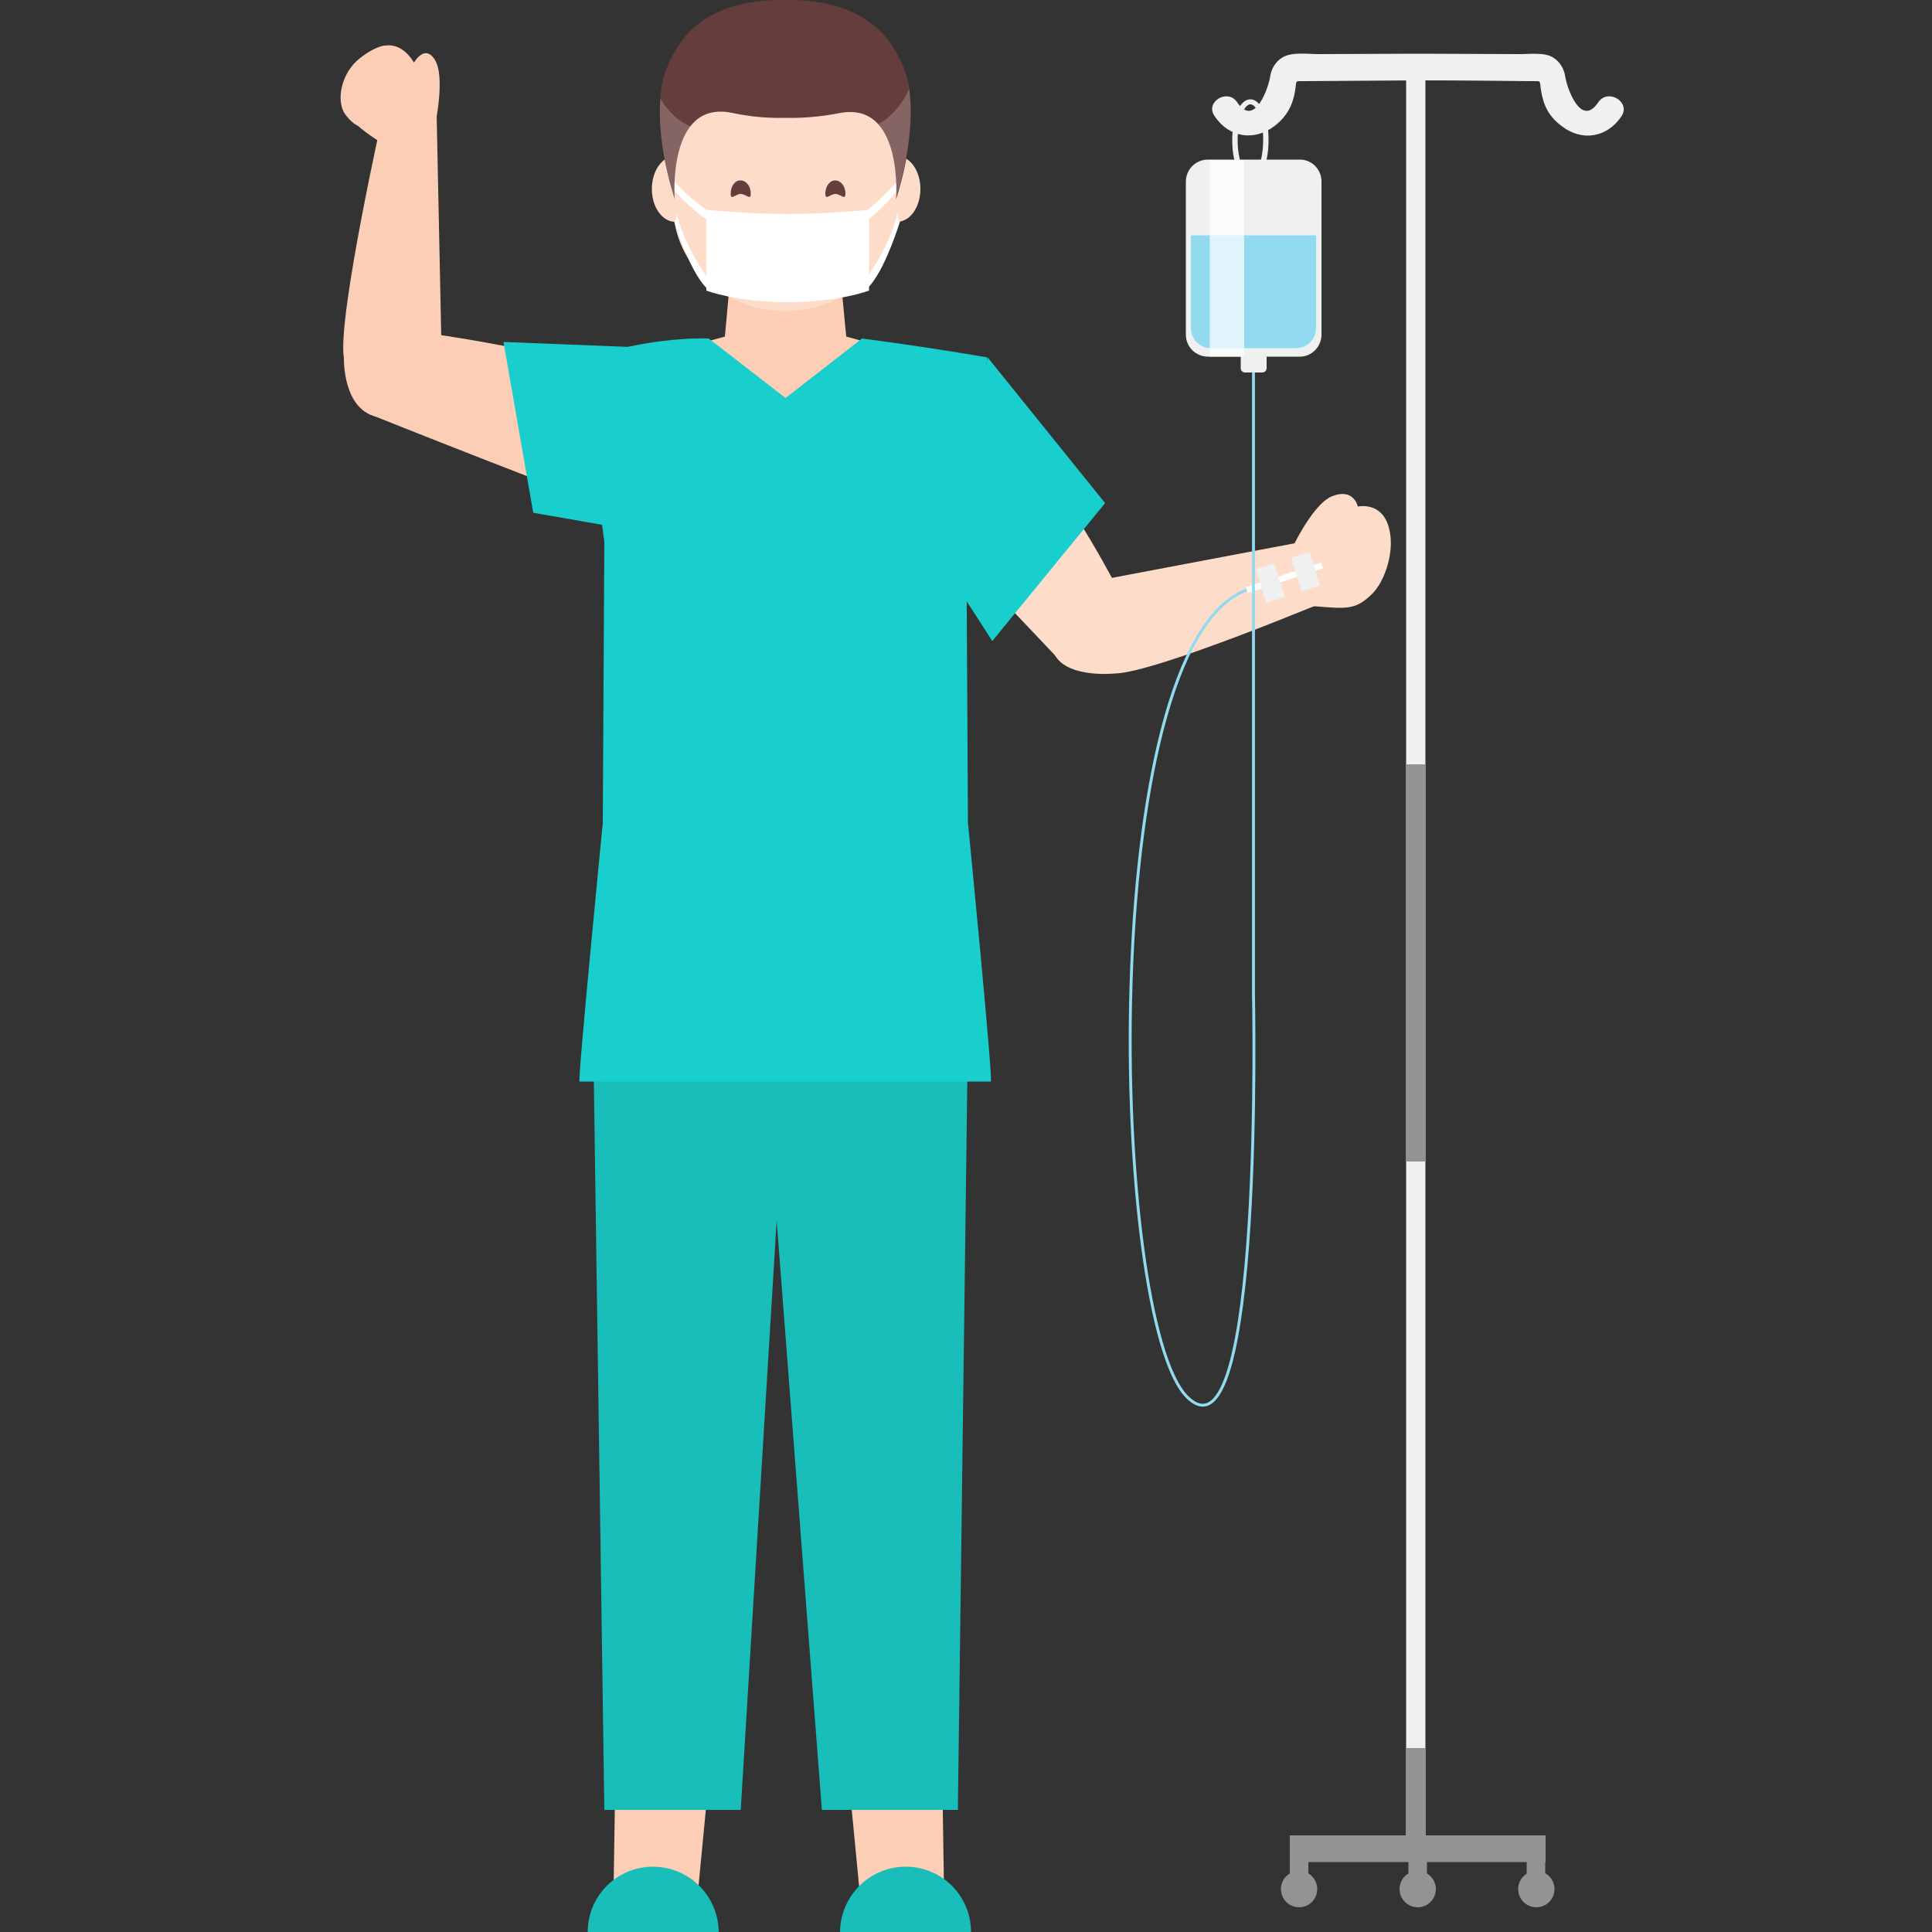 <?xml version="1.0" encoding="utf-8"?>
<!-- Generator: Adobe Illustrator 24.1.0, SVG Export Plug-In . SVG Version: 6.00 Build 0)  -->
<svg version="1.1" id="Layer_1" xmlns="http://www.w3.org/2000/svg" xmlns:xlink="http://www.w3.org/1999/xlink" x="0px" y="0px"
	 viewBox="0 0 500 500" style="enable-background:new 0 0 500 500;" xml:space="preserve">
<rect x="0" y="0" width="500" height="500" fill="#333333" stroke="none"/>
<style type="text/css">
	.st0{fill:#FCCEB6;}
	.st1{fill:#19BDB9;}
	.st2{fill:#FDDCC9;}
	.st3{fill:#FDB296;}
	.st4{fill:#663D3D;}
	.st5{fill:#E55959;}
	.st6{fill:#FAA0A0;}
	.st7{fill:#FFFFFF;}
	.st8{fill:#19CFCD;}
	.st9{opacity:0.2;}
	.st10{fill:#EFF0F0;}
	.st11{fill:none;stroke:#92DAF0;stroke-width:0.75;stroke-miterlimit:10;}
	.st12{fill:#92DAF0;}
	.st13{opacity:0.7;fill:#FFFFFF;}
	.st14{fill:#919395;}
</style>
<g>
	<g>
		<polyline class="st0" points="161.7,299.3 158.7,495.1 180.1,495.1 199.3,295.5 		"/>
		<path class="st1" d="M169,483.1c-9.4,0-16.9,7.6-16.9,16.9h33.9C185.9,490.6,178.3,483.1,169,483.1z"/>
	</g>
	<g>
		<polyline class="st0" points="241.4,299.3 244.4,495.1 223,495.1 203.8,295.5 		"/>
		<path class="st1" d="M234.4,483.1c9.4,0,16.9,7.6,16.9,16.9h-33.9C217.5,490.6,225.1,483.1,234.4,483.1z"/>
	</g>
	<polygon class="st1" points="211.6,267.3 187.6,267.3 153.5,267.3 156.4,468.4 191.7,468.4 201,315.9 212.7,468.4 247.9,468.4 
		250.5,267.3 	"/>
	<path class="st2" d="M246,141.1l27.7,29.2l20.3-8.4c0,0-23.7-52-46-58.2C248,103.8,218.7,112.9,246,141.1z"/>
	<g>
		<path class="st2" d="M341.4,139.4L280.1,151c0,0-11.6,3.6-7.7,17.1c2.2,7.7,16.1,6.2,16.1,6.2c10.4-0.1,56.6-19.5,56.6-19.5
			L341.4,139.4z"/>
		<path class="st2" d="M338.9,156.8c9.4,0.7,11.6,1.3,16-2.9c3.3-3.1,5.4-9.7,5-14.6c-0.8-10-8.5-8.2-8.5-8.2s-1-4.9-6.6-2.7
			c-5.6,2.2-11.5,15.8-11.5,15.8"/>
	</g>
	<g>
		<g>
			<g>
				<g>
					<g>
						<path class="st0" d="M176.6,129.7c0.2-8.6,0.8-17.9-0.5-26.5C149.8,90.5,108.2,86,99.2,84.6l-3.8,22.5
							c0,0,55.6,22.3,80.8,30.9C176.5,134.8,176.6,131.8,176.6,129.7z"/>
					</g>
					<g>
						<g>
							<path class="st0" d="M102,39c-7.2-4.4-12.4-7.7-13.5-13c-0.8-4,3.9-9.7,7.3-12.4c7-5.6,10.8,3.5,10.8,3.5s3-6.2,5.9-1.7
								c2.9,4.5,0,17.5,0,17.5"/>
							<path class="st0" d="M113,29.5l1.4,67.4c0,0-1.7,13-16.1,11.1c-9.7-1.3-9.3-15.3-9.3-15.3c-1.8-10.6,10.7-65.9,10.7-65.9
								L113,29.5z"/>
						</g>
					</g>
				</g>
				<path class="st0" d="M107.1,16.1c2.4,3.7-0.3,9.1-5,13c-7.1,5.9-9.9,4.1-12.6,0.7c-2.7-3.4-1.3-10.9,3.6-14.7
					C97.9,11.3,102.9,9.6,107.1,16.1z"/>
			</g>
			<polygon class="st0" points="219,87.1 216.6,61.9 189.9,61.9 187.6,87.1 168.7,92.3 184.3,131.7 222.2,131.7 237.9,92.3 			"/>
			<g>
				<path class="st2" d="M232.2,53.2c0,15.1-13,27.3-29,27.3c-16,0-29-12.2-29-27.3c0-38.1,13-39.3,29-39.3
					C219.3,13.9,232.2,16.3,232.2,53.2z"/>
				<path class="st2" d="M226.2,48.9c0,4.7,2.7,8.5,6,8.5c3.3,0,6-3.8,6-8.5c0-4.7-2.7-8.5-6-8.5C228.9,40.4,226.2,44.2,226.2,48.9"
					/>
				<path class="st2" d="M168.7,48.9c0,4.7,2.7,8.5,6,8.5c3.3,0,6-3.8,6-8.5c0-4.7-2.7-8.5-6-8.5C171.4,40.4,168.7,44.2,168.7,48.9"
					/>
			</g>
			<g>
				<g>
					<g>
						<path class="st3" d="M207.4,58.2c0,1-1.5,1.8-3.4,1.8c-1.9,0-3.4-0.8-3.4-1.8c0-1,1.5-1.8,3.4-1.8
							C205.8,56.4,207.4,57.2,207.4,58.2z"/>
					</g>
				</g>
				<g>
					<path class="st4" d="M189.1,50.1c0,1.9,1.2,0.1,2.6,0.1c1.4,0,2.6,1.8,2.6-0.1c0-1.9-1.2-3.4-2.6-3.4
						C190.2,46.6,189.1,48.2,189.1,50.1z"/>
				</g>
				<g>
					<path class="st4" d="M213.6,50.1c0,1.9,1.2,0.1,2.6,0.1c1.4,0,2.6,1.8,2.6-0.1c0-1.9-1.2-3.4-2.6-3.4
						C214.8,46.6,213.6,48.2,213.6,50.1z"/>
				</g>
			</g>
			<g>
				<g>
					<path class="st5" d="M215,66.4c0,4.8-5.2,8.7-11.6,8.7c-6.4,0-11.5-3.9-11.5-8.7c0-4.8,5.2,0.4,11.5,0.4
						C209.8,66.8,215,61.6,215,66.4z"/>
				</g>
				<path class="st6" d="M203.4,71c-2.9,0-5.5,0.8-7.5,2.1c2,1.3,4.6,2.1,7.5,2.1c2.9,0,5.5-0.8,7.5-2.1
					C208.9,71.7,206.3,71,203.4,71z"/>
				<path class="st7" d="M203.4,66.8c-3.7,0-7.1-1.8-9.2-2.3c1.8,3.4,5.2,3.8,9.2,3.8c4,0,7.4-0.4,9.2-3.8
					C210.5,65,207.2,66.8,203.4,66.8z"/>
			</g>
			<path class="st8" d="M250.5,212.9l-0.4-72.8l5.4-47.6c0,0-14.1-2.5-32.4-4.9L203.3,103l-19.9-15.4c-16.7-0.4-33.3,5.5-33.3,5.5
				l6.3,47.1l-0.4,72.8c0,0-6.7,68.2-6,66.9h106.4C257.2,281.1,250.5,212.9,250.5,212.9z"/>
			<polyline class="st8" points="163.1,89.8 130.3,88.5 138,132.7 186,141.1 			"/>
			<polyline class="st8" points="244.9,147.4 256.8,165.9 286,130.2 255.6,92.5 			"/>
		</g>
	</g>
	<g>
		<g>
			<path class="st7" d="M224.9,75.2c0,0-7.7,3-21,3c-13.3,0-21.1-3-21.1-3V54.3c0,0,11.1,1.1,21,1.1c9.9,0,21.1-1.1,21.1-1.1V75.2z"
				/>
			<path class="st7" d="M232.4,46.5c-3.5,4.7-9.2,8.8-9.2,8.8l1.1,1.7c2.6-1.6,6-5.4,8.1-7.8C232.3,48.3,232.4,47.4,232.4,46.5z"/>
		</g>
		<path class="st7" d="M232.3,55.1c-0.5,2.1-2.4,9.4-9,18.1l0.8,1.8c4.1-3.7,7.5-13.6,8.8-17.6C232.4,56.8,232.3,55.8,232.3,55.1z"
			/>
		<path class="st7" d="M174.3,46.5c3.5,4.7,10,8.8,10,8.8l-1.1,1.7c-2.6-1.6-6.7-5.4-8.8-7.8C174.3,48.3,174.3,47.4,174.3,46.5z"/>
		<path class="st7" d="M175.1,55.1c0.5,2.1,2.4,9.4,9,18.1l-0.8,1.8c-4.1-3.7-7.5-13.6-8.8-17.6C175,56.8,175.1,55.8,175.1,55.1z"/>
	</g>
	<g>
		<path class="st4" d="M203.2,30.5c4,0.1,8.7-0.2,13.9-1.2c16.8-3.4,14.8,22.3,14.8,22.3c6.6-21,2.7-32.1,2.7-32.1
			c-1.1-3.1-2.2-5.5-4.1-8.2C224.3,2.3,213.3-0.2,203.2,0c-10.1-0.2-21.1,2.3-27.2,11.2c-1.9,2.7-3,5.1-4.1,8.2
			c0,0-3.9,11.1,2.7,32.1c0,0-2-25.7,14.8-22.3C194.5,30.3,199.2,30.6,203.2,30.5z"/>
		<g class="st9">
			<path class="st7" d="M235.3,23c-1.1,2.4-3.6,6.8-8,9.1c5.6,6.2,4.5,19.4,4.5,19.4C236.2,37.4,235.9,27.8,235.3,23z"/>
			<path class="st7" d="M170.9,25.5c-0.4,5.3,0,14.1,3.7,26.1c0,0-1-12.5,4.1-18.9C175,31.2,172.4,28.1,170.9,25.5z"/>
		</g>
	</g>
	<g>
		
			<rect x="322.2" y="148.8" transform="matrix(0.95 -0.312 0.312 0.95 -30.067 111.127)" class="st7" width="20.5" height="1.6"/>
		<g>
			
				<rect x="335.2" y="143.4" transform="matrix(0.957 -0.292 0.292 0.957 -28.486 104.949)" class="st10" width="5" height="9.1"/>
			
				<rect x="326.4" y="146.4" transform="matrix(0.956 -0.292 0.292 0.956 -29.753 102.616)" class="st10" width="5" height="9.1"/>
		</g>
	</g>
	<path class="st11" d="M324.4,93.3v164.1c0,0,2.7,124-17.2,104.1c-19.9-19.9-23.9-194.2,15.4-208.8"/>
	<g>
		<g>
			<g>
				<g>
					<path class="st10" d="M323.6,46.9c-2.7,0-4.7-4.6-4.7-10.6c0-6.1,2-10.6,4.7-10.6c2.7,0,4.7,4.6,4.7,10.6
						C328.3,42.3,326.3,46.9,323.6,46.9z M323.6,27c-1.6,0-3.3,4-3.3,9.3c0,5.3,1.8,9.3,3.3,9.3c1.6,0,3.3-4,3.3-9.3
						C327,30.9,325.2,27,323.6,27z"/>
				</g>
				<g>
					<path class="st10" d="M342,86.6c0,3.1-2.5,5.7-5.6,5.7h-23.8c-3.1,0-5.7-2.5-5.7-5.7V47c0-3.1,2.5-5.7,5.7-5.7h23.8
						c3.1,0,5.6,2.5,5.6,5.7V86.6z"/>
					<path class="st10" d="M327.8,95.3c0,0.6-0.5,1.1-1.1,1.1h-4.5c-0.6,0-1.1-0.5-1.1-1.1v-4c0-0.6,0.5-1.1,1.1-1.1h4.5
						c0.6,0,1.1,0.5,1.1,1.1V95.3z"/>
					<path class="st12" d="M308.2,60.9v24c0,2.9,2.3,5.2,5.2,5.2h22c2.9,0,5.2-2.3,5.2-5.2v-24H308.2z"/>
					<rect x="313.1" y="41.4" class="st13" width="8.9" height="50.9"/>
				</g>
			</g>
			<g>
				<rect x="363.9" y="18.7" class="st10" width="5" height="460.9"/>
				<rect x="363.9" y="197.8" class="st14" width="5" height="102.8"/>
				<rect x="363.9" y="452.4" class="st14" width="5" height="27.2"/>
				<path class="st10" d="M413.6,26.5c-4.5,6.7-8.1-3.9-8.5-6.6c-0.3-2.1-1.4-4-3.3-5.1c-2.4-1.4-6.6-0.7-9.2-0.8
					c-8.3,0-16.5-0.1-24.8-0.1c0,0-0.1,0-0.1,0c-0.3,0-0.5,0-0.8,0c-0.3,0-0.5,0-0.8,0c0,0-0.1,0-0.1,0c-8.3,0-16.5,0.1-24.8,0.1
					c-2.6,0-6.8-0.6-9.2,0.8c-1.9,1.1-3,3-3.3,5.1c-0.4,2.7-4,13.3-8.5,6.6c-2.4-3.7-8.4-0.2-5.9,3.5c3.7,5.6,10.3,6.7,15.7,2.5
					c3.1-2.5,4.6-5.3,5.2-9.2c0.4-2.6-0.2-2.3,2.4-2.3c9.8-0.1,19.6-0.1,29.4-0.2c9.8,0,19.6,0.1,29.4,0.2c2.6,0,2-0.3,2.4,2.3
					c0.6,3.9,2,6.8,5.2,9.2c5.4,4.3,12,3.1,15.7-2.5C422,26.3,416.1,22.8,413.6,26.5z"/>
			</g>
		</g>
		<rect x="333.8" y="475" class="st14" width="66.2" height="6.9"/>
		<g>
			<rect x="364.5" y="476.7" class="st14" width="4.8" height="12.2"/>
			<path class="st14" d="M371.6,488.9c0,2.6-2.1,4.7-4.7,4.7c-2.6,0-4.7-2.1-4.7-4.7c0-2.6,2.1-4.7,4.7-4.7
				C369.5,484.2,371.6,486.3,371.6,488.9z"/>
		</g>
		<g>
			<rect x="333.8" y="476.7" class="st14" width="4.8" height="12.2"/>
			<path class="st14" d="M340.9,488.9c0,2.6-2.1,4.7-4.7,4.7c-2.6,0-4.7-2.1-4.7-4.7c0-2.6,2.1-4.7,4.7-4.7
				C338.8,484.2,340.9,486.3,340.9,488.9z"/>
		</g>
		<g>
			<rect x="395.1" y="476.7" class="st14" width="4.8" height="12.2"/>
			<path class="st14" d="M402.3,488.9c0,2.6-2.1,4.7-4.7,4.7c-2.6,0-4.7-2.1-4.7-4.7c0-2.6,2.1-4.7,4.7-4.7
				C400.2,484.2,402.3,486.3,402.3,488.9z"/>
		</g>
	</g>
</g>
<g>
</g>
<g>
</g>
<g>
</g>
<g>
</g>
<g>
</g>
<g>
</g>
<g>
</g>
<g>
</g>
<g>
</g>
<g>
</g>
<g>
</g>
<g>
</g>
<g>
</g>
<g>
</g>
<g>
</g>
</svg>
